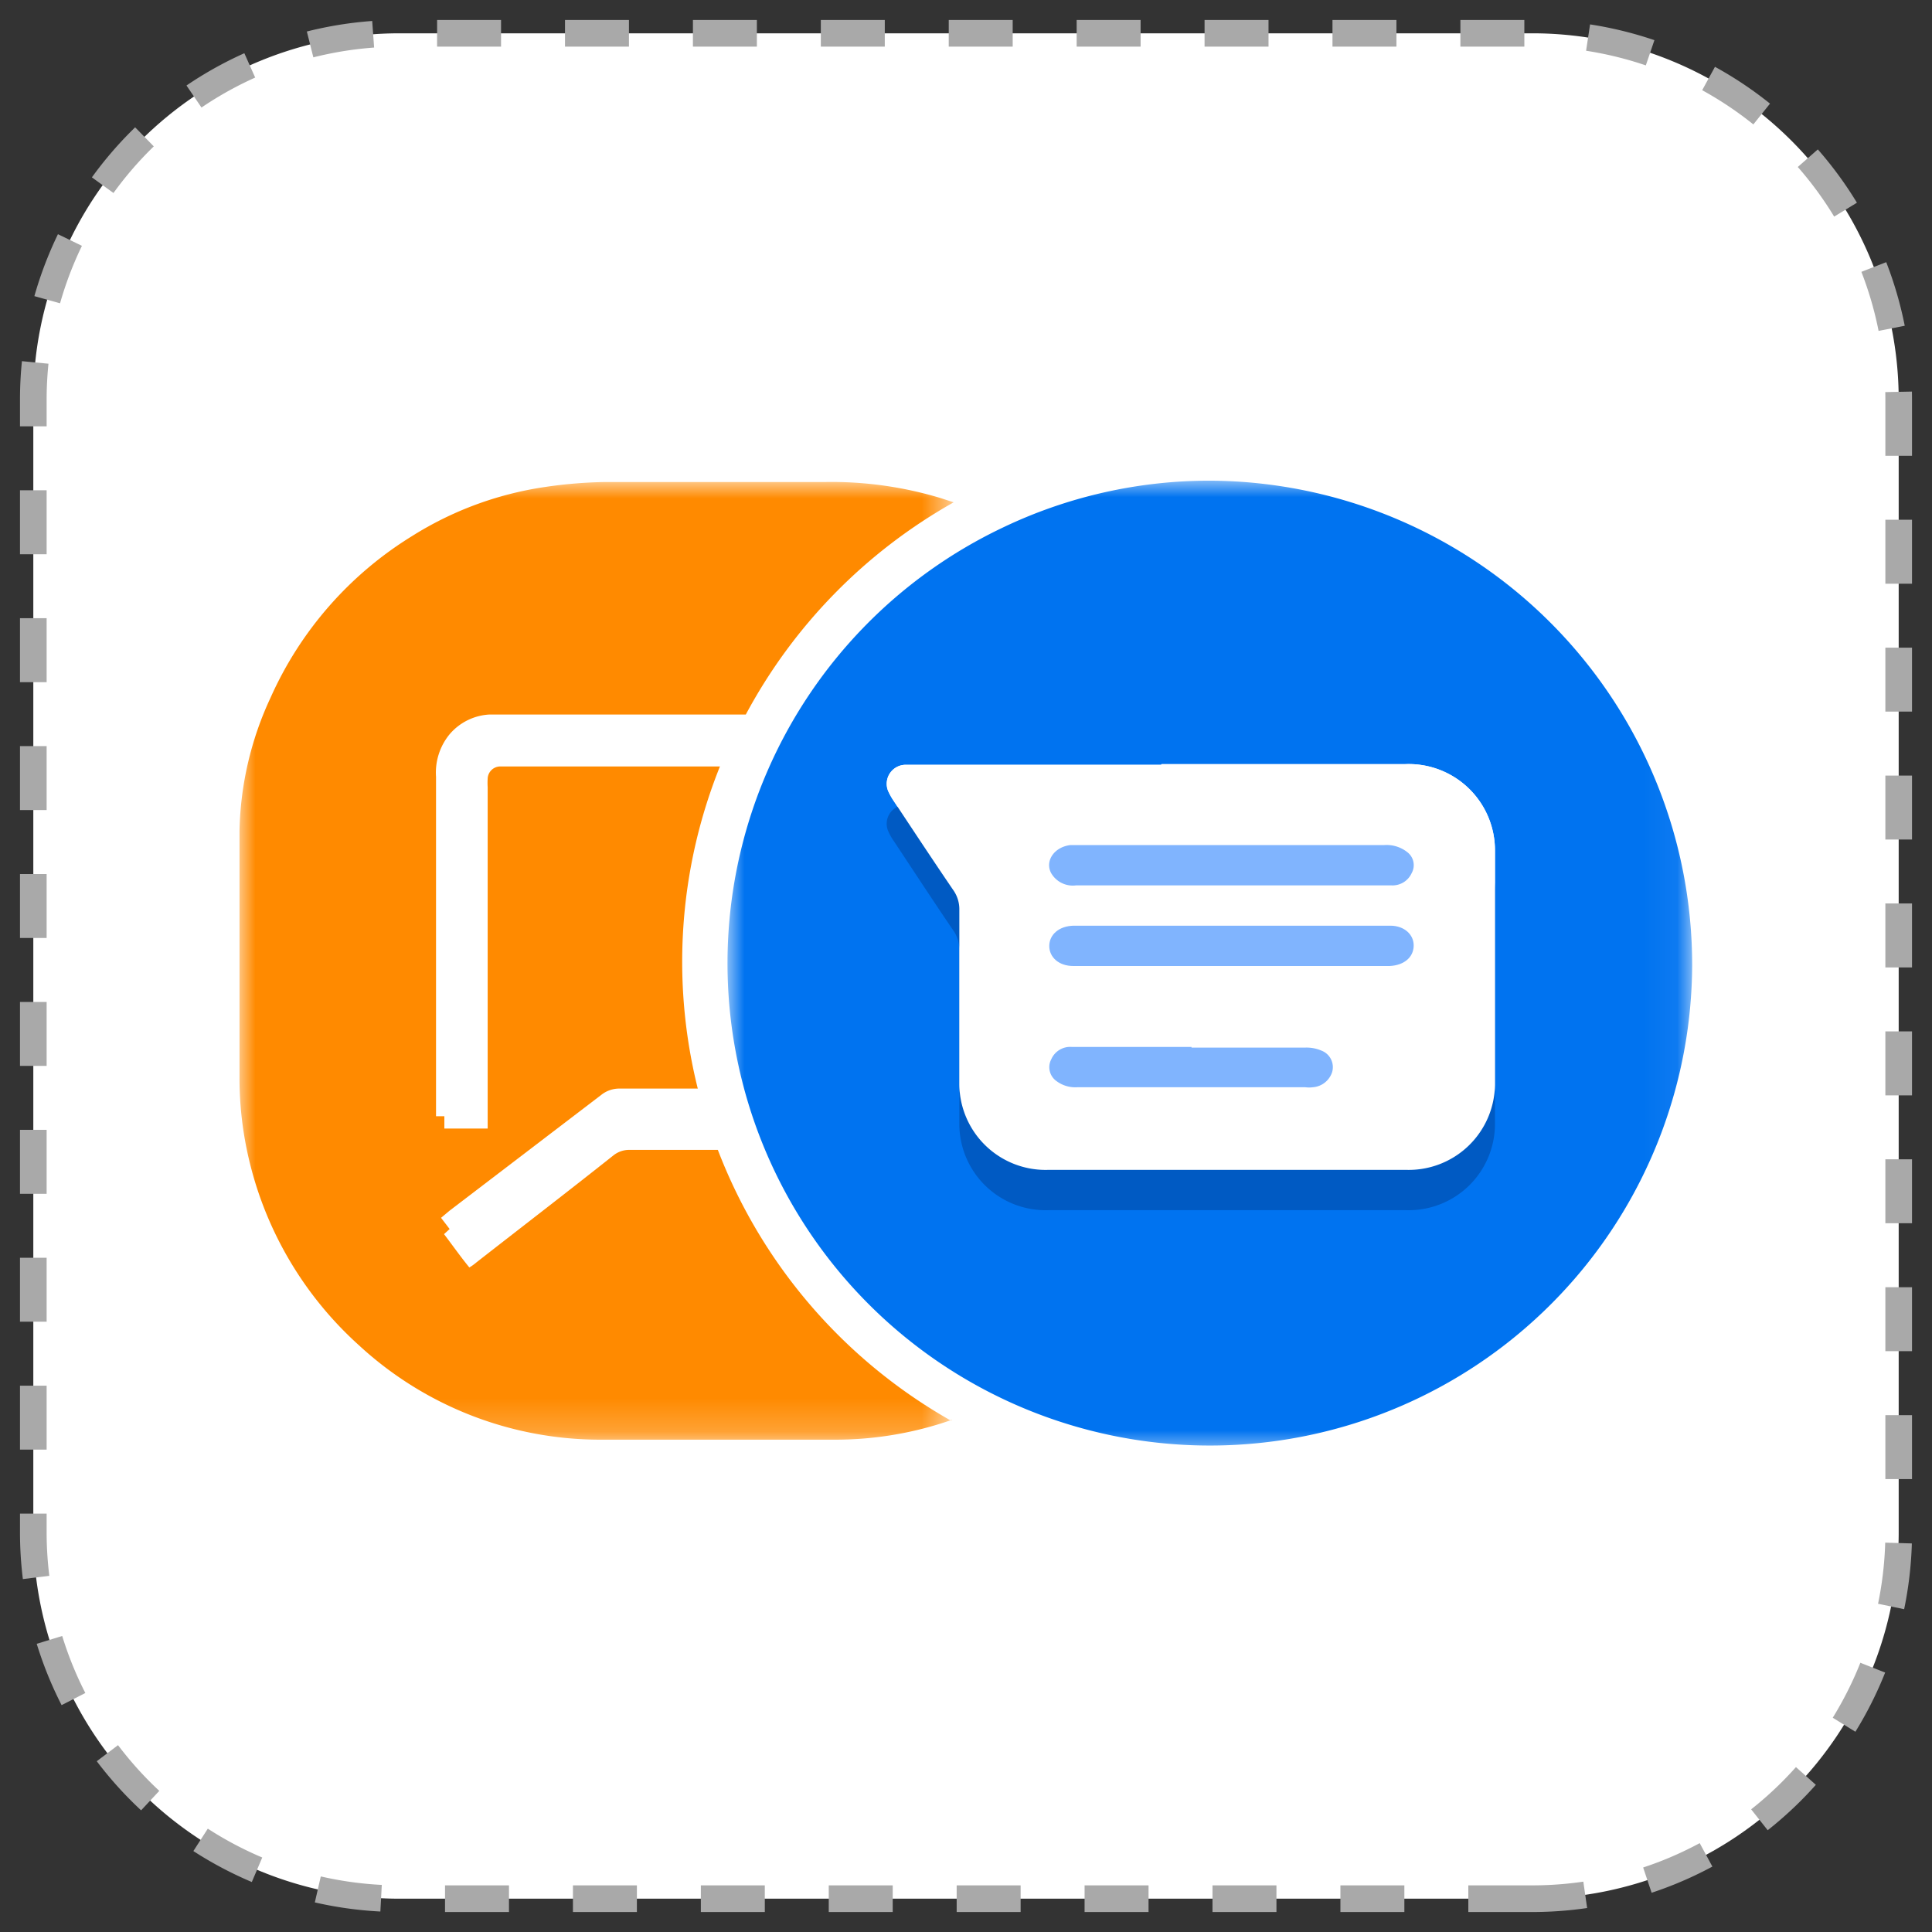 <svg id="Layer_1" data-name="Layer 1" xmlns="http://www.w3.org/2000/svg" xmlns:xlink="http://www.w3.org/1999/xlink" width="58" height="58" viewBox="0 0 58 58"><rect x="0" y="0" width="58" height="58" fill="#333333" stroke="none"/><defs><style>.cls-1,.cls-2,.cls-5{fill:#fff;}.cls-1,.cls-2{fill-rule:evenodd;}.cls-2{stroke:#a9a9a9;stroke-width:0.8px;stroke-dasharray:1.92 1.92;}.cls-3{mask:url(#mask);}.cls-4{fill:#ff8a00;}.cls-6{mask:url(#mask-2-2);}.cls-7{fill:#0073f0;}.cls-8{fill:#005ac3;}.cls-9{fill:#80b4fe;}</style><mask id="mask" x="7.17" y="14.47" width="21.42" height="28.77" maskUnits="userSpaceOnUse"><g id="mask-2"><polygon id="path-1" class="cls-1" points="7.17 14.47 28.59 14.47 28.59 43.24 7.17 43.24 7.17 14.47"/></g></mask><mask id="mask-2-2" x="21.85" y="14.43" width="28.96" height="29.19" maskUnits="userSpaceOnUse"><g id="mask-4"><polygon id="path-3" class="cls-1" points="21.85 14.43 50.8 14.43 50.8 43.61 21.85 43.61 21.85 14.43"/></g></mask></defs><g id="Page-1"><g id="Profile---Developer"><path id="Stroke-3" class="cls-2" d="M46,57H12A11,11,0,0,1,1,46V12A11,11,0,0,1,12,1H46A11,11,0,0,1,57,12V46A11,11,0,0,1,46,57Z"/></g></g><g id="Page-1-2" data-name="Page-1"><g id="Profile---Developer-2" data-name="Profile---Developer"><g id="rcs-icon-copy"><g id="Group-3"><g id="Fill-1-Clipped"><g class="cls-3"><path id="Fill-1" class="cls-4" d="M28.59,42.62a10.59,10.59,0,0,1-3.53.6c-2.34,0-4.68,0-7,0a10.68,10.68,0,0,1-7.28-2.83,10.85,10.85,0,0,1-3.3-5.56,10.63,10.63,0,0,1-.29-2.51c0-1.15,0-2.31,0-3.46h0c0-1.3,0-2.61,0-3.91a9.89,9.89,0,0,1,.93-4,10.91,10.91,0,0,1,4.24-4.85,10.29,10.29,0,0,1,4-1.48,13.82,13.82,0,0,1,1.82-.15h6.62a11.33,11.33,0,0,1,3.43.48l.4.13a15.94,15.94,0,0,0-6.24,6.37H14.7a1.69,1.69,0,0,0-1.2.59,1.81,1.81,0,0,0-.41,1.28v9.88c0,.1,0,.2,0,.31h1.24V23.11a.37.37,0,0,1,.35-.36,2,2,0,0,1,.35,0h6.69a15.73,15.73,0,0,0-.63,10.46H18.51a.82.82,0,0,0-.54.2l-4.41,3.43-.23.21c.26.34.49.67.76,1a1.45,1.45,0,0,0,.21-.15c1.37-1.07,2.75-2.13,4.11-3.21a.76.76,0,0,1,.48-.17h2.66a15.85,15.85,0,0,0,7,8.13"/></g></g></g><path id="Fill-4" class="cls-5" d="M23,21.72q-.35.63-.63,1.29H15a.38.38,0,0,0-.36.37,2.09,2.09,0,0,0,0,.25V33.88h-1.3c0-.11,0-.21,0-.31v-10a1.76,1.76,0,0,1,.43-1.29,1.88,1.88,0,0,1,1.26-.6h8Z"/><path id="Fill-6" class="cls-5" d="M21.77,34H19a.73.73,0,0,0-.49.17l-4.25,3.24a1.85,1.85,0,0,1-.23.15c-.27-.31-.51-.64-.79-1l.25-.21,4.56-3.48a.87.87,0,0,1,.57-.19h2.69c.13.44.28.87.45,1.3"/><g id="Group-10"><g id="Fill-8-Clipped"><g class="cls-6"><path id="Fill-8" class="cls-7" d="M50.8,29A14.48,14.48,0,1,1,30.08,15.85a14.37,14.37,0,0,1,6.25-1.42A14.54,14.54,0,0,1,50.8,29"/></g></g></g><path id="Fill-11" class="cls-5" d="M34.87,22.94h7.31a2.59,2.59,0,0,1,2.7,2.6v7a2.59,2.59,0,0,1-2.67,2.58H31.48a2.59,2.59,0,0,1-2.68-2.56c0-1.75,0-3.5,0-5.24a1,1,0,0,0-.19-.61c-.6-.88-1.18-1.76-1.77-2.65a2,2,0,0,1-.18-.32.57.57,0,0,1,.54-.78h7.66"/><path id="Fill-13" class="cls-8" d="M34.87,24.16h7.31a2.58,2.58,0,0,1,2.7,2.59v7a2.59,2.59,0,0,1-2.67,2.58H31.48a2.59,2.59,0,0,1-2.68-2.57c0-1.74,0-3.49,0-5.24a1,1,0,0,0-.19-.6c-.6-.88-1.18-1.77-1.77-2.66a1.65,1.65,0,0,1-.18-.32.56.56,0,0,1,.54-.77,2.81,2.81,0,0,1,.29,0h7.37"/><path id="Fill-15" class="cls-5" d="M34.87,22.94h7.31a2.59,2.59,0,0,1,2.7,2.6v7a2.59,2.59,0,0,1-2.67,2.58H31.48a2.59,2.59,0,0,1-2.68-2.56c0-1.75,0-3.5,0-5.24a1,1,0,0,0-.19-.61c-.6-.88-1.18-1.76-1.77-2.65a2,2,0,0,1-.18-.32.57.57,0,0,1,.54-.78h7.66"/><path id="Fill-17" class="cls-9" d="M37,29H32.22c-.43,0-.72-.26-.72-.6s.29-.6.73-.61h9.51c.42,0,.71.27.7.61s-.29.58-.72.6H37"/><path id="Fill-19" class="cls-9" d="M37,26.58H32.3a.75.75,0,0,1-.75-.38c-.18-.36.1-.77.58-.83h9.42a1,1,0,0,1,.72.23.49.49,0,0,1,.11.61.63.63,0,0,1-.6.37H37Z"/><path id="Fill-21" class="cls-9" d="M35.77,31.45h3.41a1.13,1.13,0,0,1,.49.09.53.53,0,0,1,.32.65.66.66,0,0,1-.58.45.82.82,0,0,1-.22,0H32.33a.94.94,0,0,1-.62-.19.51.51,0,0,1-.15-.65.62.62,0,0,1,.62-.37h3.59"/></g></g></g></svg>